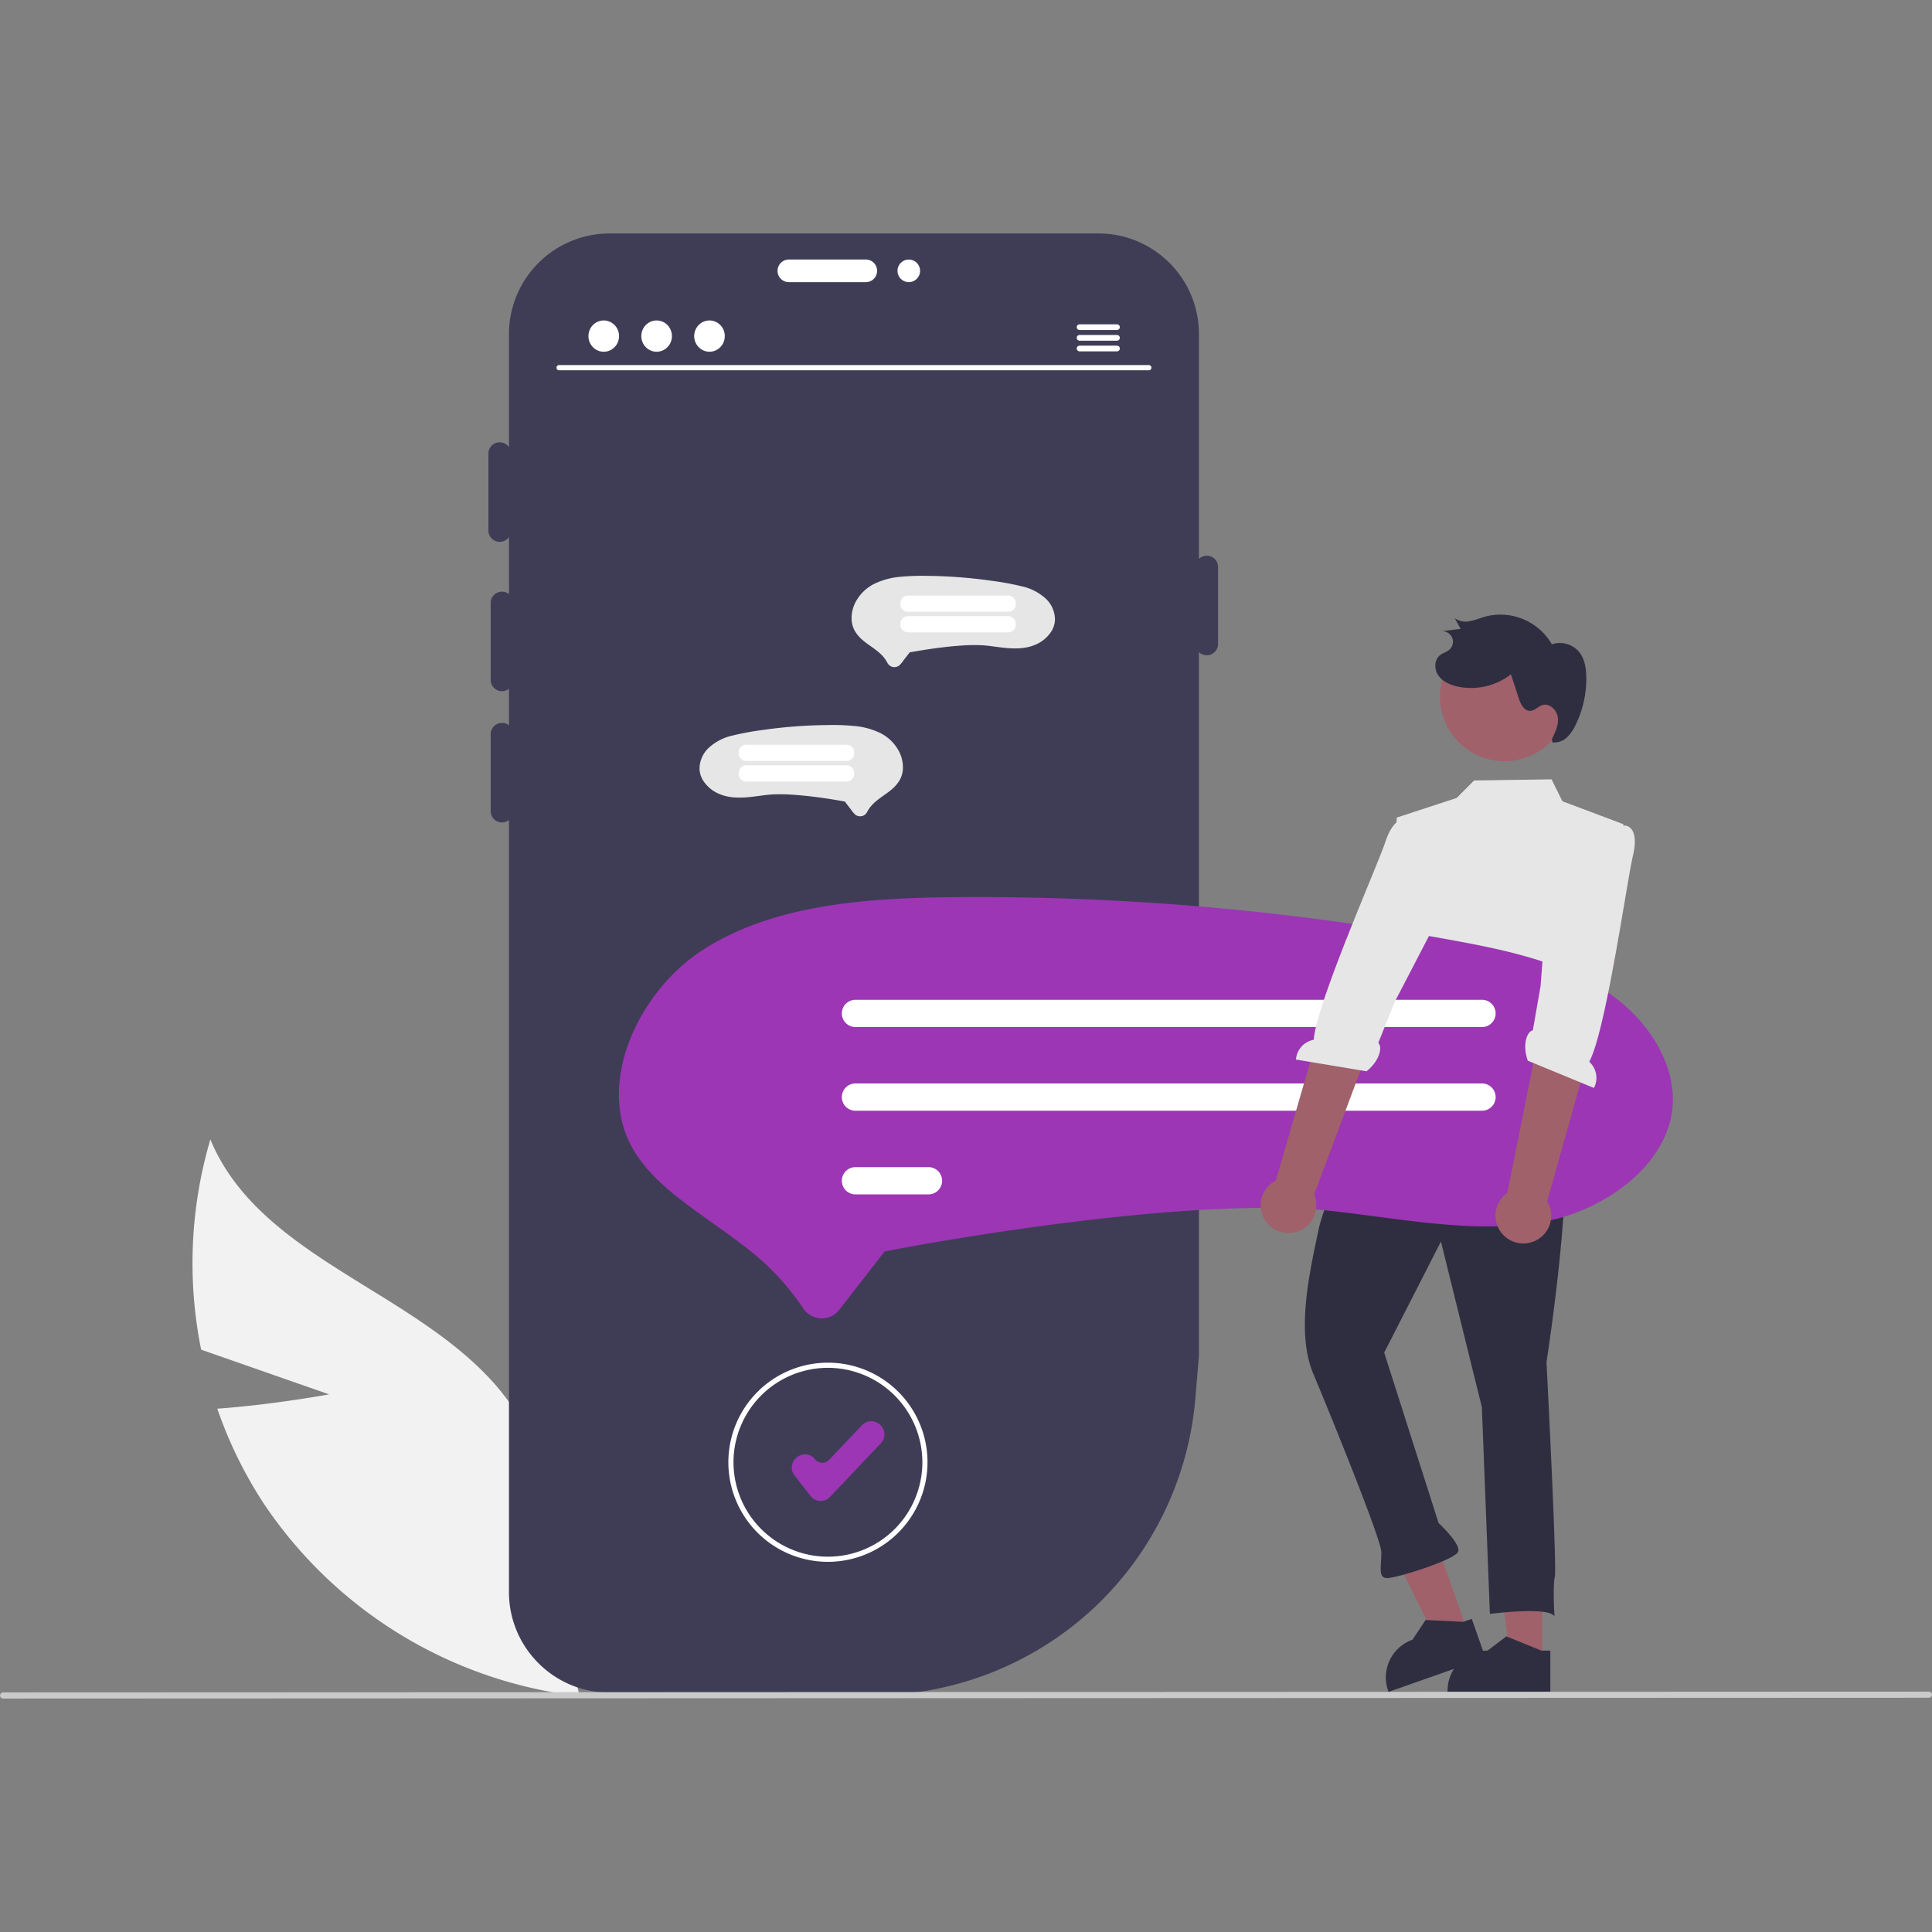 <svg id="SvgjsSvg1001" width="288" height="288" xmlns="http://www.w3.org/2000/svg" version="1.1" xmlns:xlink="http://www.w3.org/1999/xlink" xmlns:svgjs="http://svgjs.com/svgjs"><rect width="100%" height="100%" fill="#808080" stroke="none"/><defs id="SvgjsDefs1002"></defs><g id="SvgjsG1008"><svg xmlns="http://www.w3.org/2000/svg" data-name="Layer 1" viewBox="0 0 751.131 569.602" width="288" height="288"><path fill="#f2f2f2" d="M352.382,616.542,302.64,599.163a170.006,170.006,0,0,1,3.577-81.72c18.87,45.43,77.726,58.131,110.404,94.902a102.259,102.259,0,0,1,23.696,85.409l9.524,36.136a171.354,171.354,0,0,1-122.604-74.521,165.52,165.52,0,0,1-18.323-37.262C330.386,620.585,352.382,616.542,352.382,616.542Z" transform="translate(-224.434 -165.199)" class="colorf2f2f2 svgShape"></path><path fill="#3f3d56" d="M690.56,204.289v397.23l-1.38,16.54a126.311,126.311,0,0,1-34.47,76.58q-4.23,4.425-8.85,8.38a123.197,123.197,0,0,1-11.94,9.09c-2.38,1.6-4.82,3.11-7.3,4.54a125.993,125.993,0,0,1-46.87,15.85H461.39a38.928,38.928,0,0,1-25.62-9.59,39.509,39.509,0,0,1-8.7-10.8,38.896,38.896,0,0,1-4.76-18.69v-489.13a39.14,39.14,0,0,1,39.09-39.09H651.48c.45,0,.89.01,1.34.02.29.01.58.02.87.05.39.01.78.04,1.16.08.49.03.97.08,1.45.14.44.06.88.12,1.32.19.09.01.17.03.26.04.56.09,1.12.19,1.67.31.55.11,1.11.24,1.65.38.39.1.79.21,1.18.32.01,0,.03.01.04.01,1.15.34,2.29.73,3.41,1.18.35.13.7.28,1.04.43l.15.06c.28.12.55.24.82.37.81.37,1.61.78,2.4,1.21a40.162,40.162,0,0,1,3.77,2.36c.39.27.77.56,1.14.85.31.23.62.47.92.73a.304.304,0,0,1,.07.05c.04.03.08.07.12.1.27.21.53.43.78.65.49.42.97.86,1.44,1.31.13.12.26.24.39.37.13.12.25.25.38.38.13.12.25.25.37.37a1.893,1.893,0,0,1,.2.2c.36.38.71.77,1.05,1.16.43.49.85.99,1.24,1.5.34.42.66.84.97,1.27.29.39.56.78.83,1.18a3.281,3.281,0,0,1,.2.31c.28.41.54.83.8,1.25.65,1.06,1.24,2.16,1.78,3.27.2.42.39.83.57,1.25.23.51.44,1.02.64,1.53.08.19.15.39.22.58.11.29.21.58.31.87.11.32.22.65.32.97l.24.78c.14.47.26.93.38,1.4.07.28.14.56.2.85a39.063,39.063,0,0,1,.91,6.21c.01.26.03.51.04.77C690.55,203.099,690.56,203.689,690.56,204.289Z" transform="translate(-224.434 -165.199)" class="color3f3d56 svgShape"></path><path fill="#3f3d56" d="M419.598 343.167a4.404 4.404 0 01-4.399-4.399V308.856a4.399 4.399 0 118.798 0v29.912A4.404 4.404 0 01419.598 343.167zM418.718 285.102a4.404 4.404 0 01-4.399-4.399V250.791a4.399 4.399 0 018.798 0v29.912A4.404 4.404 0 01418.718 285.102z" transform="translate(-224.434 -165.199)" class="color3f3d56 svgShape"></path><path fill="#ffffff" d="M526.728,179.732a4.404,4.404,0,0,1,4.399-4.399h29.912a4.399,4.399,0,0,1,0,8.798H531.127A4.404,4.404,0,0,1,526.728,179.732Z" transform="translate(-224.434 -165.199)" class="colorfff svgShape"></path><path fill="#3f3d56" d="M419.598 394.194a4.404 4.404 0 01-4.399-4.399V359.883a4.399 4.399 0 118.798 0v29.912A4.404 4.404 0 01419.598 394.194zM693.598 329.194a4.404 4.404 0 01-4.399-4.399V294.883a4.399 4.399 0 118.798 0v29.912A4.404 4.404 0 01693.598 329.194z" transform="translate(-224.434 -165.199)" class="color3f3d56 svgShape"></path><circle cx="353.321" cy="14.533" r="4.399" fill="#ffffff" class="colorfff svgShape"></circle><path fill="#ffffff" d="M671.103,218.401H441.78a1.016,1.016,0,0,1,0-2.031H671.103a1.016,1.016,0,0,1,0,2.031Z" transform="translate(-224.434 -165.199)" class="colorfff svgShape"></path><ellipse cx="234.726" cy="39.905" fill="#ffffff" rx="5.95" ry="6.083" class="colorfff svgShape"></ellipse><ellipse cx="255.282" cy="39.905" fill="#ffffff" rx="5.95" ry="6.083" class="colorfff svgShape"></ellipse><ellipse cx="275.838" cy="39.905" fill="#ffffff" rx="5.95" ry="6.083" class="colorfff svgShape"></ellipse><path fill="#ffffff" d="M658.727 200.528H644.125a1.106 1.106 0 000 2.211H658.727a1.106 1.106 0 000-2.211zM658.727 204.678H644.125a1.106 1.106 0 000 2.211H658.727a1.106 1.106 0 000-2.211zM658.727 208.823H644.125a1.106 1.106 0 000 2.211H658.727a1.106 1.106 0 000-2.211z" transform="translate(-224.434 -165.199)" class="colorfff svgShape"></path><path fill="#e6e6e6" d="M496.404,373.589a9.453,9.453,0,0,0,1.222,4.028,13.635,13.635,0,0,0,6.777,5.62c3.428,1.403,7.249,1.446,10.887,1.133,3.379-.29,6.723-.964,10.114-1.103a70.469,70.469,0,0,1,7.863.188c5.075.36,10.128,1.028,15.149,1.839q2.04.325,4.071.699a2.013,2.013,0,0,1,.378.07c.025.01.064.002.087.016.041.026-.165-.065-.04.038a3.752,3.752,0,0,1,.464.597l1.854,2.386a11.28,11.28,0,0,0,1.713,2.055,3.101,3.101,0,0,0,3.433.239,3.43,3.43,0,0,0,1.277-1.45,12.514,12.514,0,0,1,1.518-2.191c2.206-2.574,5.272-4.157,7.837-6.322a13.958,13.958,0,0,0,3.134-3.583,10.132,10.132,0,0,0,1.295-4.023,13.457,13.457,0,0,0-2.061-8.261,16.503,16.503,0,0,0-6.7-6.132,28.921,28.921,0,0,0-9.981-2.735A90.432,90.432,0,0,0,545.668,356.332q-6.183.069-12.344.544-6.169.477-12.289,1.357a107.233,107.233,0,0,0-11.711,2.146,20.214,20.214,0,0,0-9.29,4.747A11.254,11.254,0,0,0,496.404,373.589Z" transform="translate(-224.434 -165.199)" class="colore6e6e6 svgShape"></path><path fill="#ffffff" d="M553.576 363.978H514.558a2.921 2.921 0 00-2.917 2.917v.47a2.921 2.921 0 002.917 2.917h39.018a2.921 2.921 0 002.917-2.917v-.47A2.921 2.921 0 00553.576 363.978zM553.576 371.978H514.558a2.921 2.921 0 00-2.917 2.917v.47a2.921 2.921 0 002.917 2.917h39.018a2.921 2.921 0 002.917-2.917v-.47A2.921 2.921 0 00553.576 371.978z" transform="translate(-224.434 -165.199)" class="colorfff svgShape"></path><path fill="#e6e6e6" d="M634.588,315.589a9.453,9.453,0,0,1-1.222,4.028,13.635,13.635,0,0,1-6.777,5.62c-3.428,1.403-7.249,1.446-10.887,1.133-3.379-.29-6.723-.964-10.114-1.103a70.469,70.469,0,0,0-7.863.188c-5.075.36-10.128,1.028-15.149,1.839q-2.04.325-4.071.699a2.013,2.013,0,0,0-.378.07c-.025.01-.064.002-.087.016-.041.026.165-.065.04.038a3.751,3.751,0,0,0-.464.597l-1.854,2.386a11.281,11.281,0,0,1-1.713,2.055,3.101,3.101,0,0,1-3.433.239,3.43,3.43,0,0,1-1.277-1.45,12.514,12.514,0,0,0-1.518-2.191c-2.206-2.574-5.272-4.157-7.837-6.322a13.958,13.958,0,0,1-3.134-3.583,10.132,10.132,0,0,1-1.295-4.023,13.457,13.457,0,0,1,2.061-8.261,16.503,16.503,0,0,1,6.7-6.132,28.921,28.921,0,0,1,9.981-2.735,90.432,90.432,0,0,1,11.026-.365q6.183.069,12.344.544,6.169.477,12.289,1.357a107.233,107.233,0,0,1,11.711,2.146,20.214,20.214,0,0,1,9.29,4.747A11.254,11.254,0,0,1,634.588,315.589Z" transform="translate(-224.434 -165.199)" class="colore6e6e6 svgShape"></path><path fill="#ffffff" d="M574.5 308.894v.47a2.921 2.921 0 002.917 2.917h39.018a2.921 2.921 0 002.917-2.917v-.47a2.921 2.921 0 00-2.917-2.917H577.416A2.921 2.921 0 00574.5 308.894zM574.5 316.895v.47a2.921 2.921 0 002.917 2.917h39.018a2.921 2.921 0 002.917-2.917v-.47a2.921 2.921 0 00-2.917-2.917H577.416A2.921 2.921 0 00574.5 316.895z" transform="translate(-224.434 -165.199)" class="colorfff svgShape"></path><polygon fill="#a0616a" points="599.58 555.014 587.19 555.013 581.296 507.224 599.582 507.225 599.58 555.014" class="colora0616a svgShape"></polygon><path fill="#2f2e41" d="M823.684,716.164l-13.22-5.37-.39-.16-7.3,5.53a15.542,15.542,0,0,0-15.53,14.87c-.02.22-.02.45-.02.68v.51h39.95v-16.06Z" transform="translate(-224.434 -165.199)" class="color2f2e41 svgShape"></path><polygon fill="#a0616a" points="570.564 543.484 558.877 547.596 537.455 504.472 554.705 498.403 570.564 543.484" class="colora0616a svgShape"></polygon><path fill="#2f2e41" d="M793.344 704.973l-14.253-.678-.421-.022-5.051 7.639a15.542 15.542 0 00-9.714 19.182c.054.214.13.431.207.648l.169.481 37.685-13.26-5.33-15.15zM828.393 514.155c11.335-.44-2.706 89.89-2.706 89.89s4.107 79.305 3.237 83.467-.11 15.386-.11 15.386c-2.221-4.042-25.132-.991-25.132-.991l-3.117-80.376L784.651 557.131l-22.062 43.168 21.146 66.261s8.563 7.924 7.653 11.055-23.341 10.193-27.463 10.353-2.261-5.072-2.461-10.225-19.596-52.905-26.418-69.152-1.518-39.157 1.964-55.805 21.803-47.889 21.803-47.889C781.555 479.248 817.058 514.594 828.393 514.155z" transform="translate(-224.434 -165.199)" class="color2f2e41 svgShape"></path><path fill="#e6e6e6" d="M822.506,528.635c-28.11.001-43.601-5.626-51.827-10.65-10.059-6.144-11.78-12.622-11.848-12.896l-.02-.078.979-12.32.428-.959a19.505,19.505,0,0,0,.734-14.007l-.031-.095.008-.099,6.573-85.245,23.26-7.619,6.767-6.799,30.127-.437,4.198,8.51,23.751,8.941-11.668,69.457-5.594,9.642,2.251,10.503-.016.095-7.338,43.8-.404.018Q827.407,528.64,822.506,528.635Z" transform="translate(-224.434 -165.199)" class="colore6e6e6 svgShape"></path><path fill="#a0616a" d="M834.224,348.758a25.105,25.105,0,0,1-49.751-6.771l.049-.356a25.105,25.105,0,0,1,49.694,7.126Z" transform="translate(-224.434 -165.199)" class="colora0616a svgShape"></path><path fill="#2f2e41" d="M827.834,361.688c1.289-2.619,2.614-5.43,2.251-8.327s-3.203-5.665-5.992-4.804c-1.668.515-2.928,2.162-4.672,2.246-2.399.116-3.774-2.629-4.521-4.912l-3.041-9.297a25.154,25.154,0,0,1-20.891,4.721c-2.823-.646-5.676-1.904-7.332-4.28s-1.646-6.062.625-7.858c1.114-.881,2.596-1.216,3.661-2.156a4.102,4.102,0,0,0-3.276-7.139l7.657-.957-2.281-4.126a7.535,7.535,0,0,0,5.992,1.099c2.06-.371,4-1.219,6.015-1.785a23.152,23.152,0,0,1,25.754,10.815,9.802,9.802,0,0,1,10.687,3.086c2.05,2.602,2.607,6.073,2.687,9.384a40.715,40.715,0,0,1-4.15,18.86,15.451,15.451,0,0,1-3.487,4.946,6.978,6.978,0,0,1-5.601,1.832" transform="translate(-224.434 -165.199)" class="color2f2e41 svgShape"></path><path fill="#9c36b5" d="M543.977,586.992c-.118,0-.236-.002-.356-.007a8.649,8.649,0,0,1-6.955-3.955,97.704,97.704,0,0,0-20.568-22.28c-4.827-3.858-9.871-7.446-14.749-10.915-12.584-8.948-24.435-17.375-31.014-29.02-14.343-25.391,2.548-60.758,26.679-76.618,27.066-17.789,62.667-20.579,97.107-20.945q5.369-.057,10.744-.056h0a1024.404,1024.404,0,0,1,185.005,16.916c20.294,3.744,41.536,8.331,58.606,19.461,16.969,11.065,27.283,28.49,26.276,44.393-1.469,23.216-26.08,40.563-48.49,45.099C804.902,553.383,782.712,550.464,759.22,547.373c-5.186-.682-10.549-1.388-15.851-2.001C685.738,538.711,577.476,559.243,572.896,560.12l-4.544.87-17.631,22.689A8.461,8.461,0,0,1,543.977,586.992Z" transform="translate(-224.434 -165.199)" class="color6c63ff svgShape"></path><path fill="#ffffff" d="M800.611 473.736H557.027a5.3 5.3 0 010-10.6H800.611a5.3 5.3 0 010 10.6zM800.611 506.267H557.027a5.3 5.3 0 11-.011-10.6h243.595a5.3 5.3 0 010 10.6zM585.413 538.797H557.027a5.3 5.3 0 010-10.6h28.386a5.3 5.3 0 010 10.6z" transform="translate(-224.434 -165.199)" class="colorfff svgShape"></path><path fill="#a0616a" d="M820.656,557.117a10.755,10.755,0,0,0,5.286-15.621l26.513-94.298-23.262-2.431-18.747,93.456a10.813,10.813,0,0,0,10.209,18.893Z" transform="translate(-224.434 -165.199)" class="colora0616a svgShape"></path><path fill="#e6e6e6" d="M856.377,395.433s5.678.204,2.871,11.91c-2.247,9.371-10.498,68.159-16.95,79.88a8.449,8.449,0,0,1,1.831,10.195l-25.708-10.603c-2.135-5.928-.482-11.31,1.947-11.786l3.003-17.145,4.426-57.515,24.477-5.156Z" transform="translate(-224.434 -165.199)" class="colore6e6e6 svgShape"></path><path fill="#a0616a" d="M716.708,549.461a10.755,10.755,0,0,1,3.756-16.058l27.262-94.084,21.04,10.215-33.413,89.27a10.813,10.813,0,0,1-18.644,10.657Z" transform="translate(-224.434 -165.199)" class="colora0616a svgShape"></path><path fill="#e6e6e6" d="M771.72,393.285s-4.93-2.824-8.726,8.599c-3.039,9.145-27.064,63.43-27.772,76.791a8.449,8.449,0,0,0-6.937,7.692l27.431,4.566c4.943-3.908,6.379-9.351,4.569-11.038l6.5-16.147,26.602-51.185-18.067-17.3Z" transform="translate(-224.434 -165.199)" class="colore6e6e6 svgShape"></path><path fill="#cacaca" d="M974.375,734.494l-748.75.307a1.191,1.191,0,0,1,0-2.381l748.75-.307a1.191,1.191,0,0,1,0,2.381Z" transform="translate(-224.434 -165.199)" class="colorcacaca svgShape"></path><path fill="#ffffff" d="M546.323,681.649a38.713,38.713,0,1,1,38.713-38.713A38.757,38.757,0,0,1,546.323,681.649Zm0-75.426a36.713,36.713,0,1,0,36.713,36.713A36.755,36.755,0,0,0,546.323,606.224Z" transform="translate(-224.434 -165.199)" class="colorfff svgShape"></path><path fill="#9c36b5" d="M543.499,658.009c-.08,0-.161-.003-.241-.007a4.932,4.932,0,0,1-3.656-1.899l-6.302-8.103a4.934,4.934,0,0,1,.865-6.925l.227-.176a4.933,4.933,0,0,1,6.926.865,3.599,3.599,0,0,0,5.45.265L559.564,628.52a4.941,4.941,0,0,1,6.976-.19l.21.2a4.933,4.933,0,0,1,.188,6.976l-19.858,20.961A4.929,4.929,0,0,1,543.499,658.009Z" transform="translate(-224.434 -165.199)" class="color6c63ff svgShape"></path></svg></g></svg>